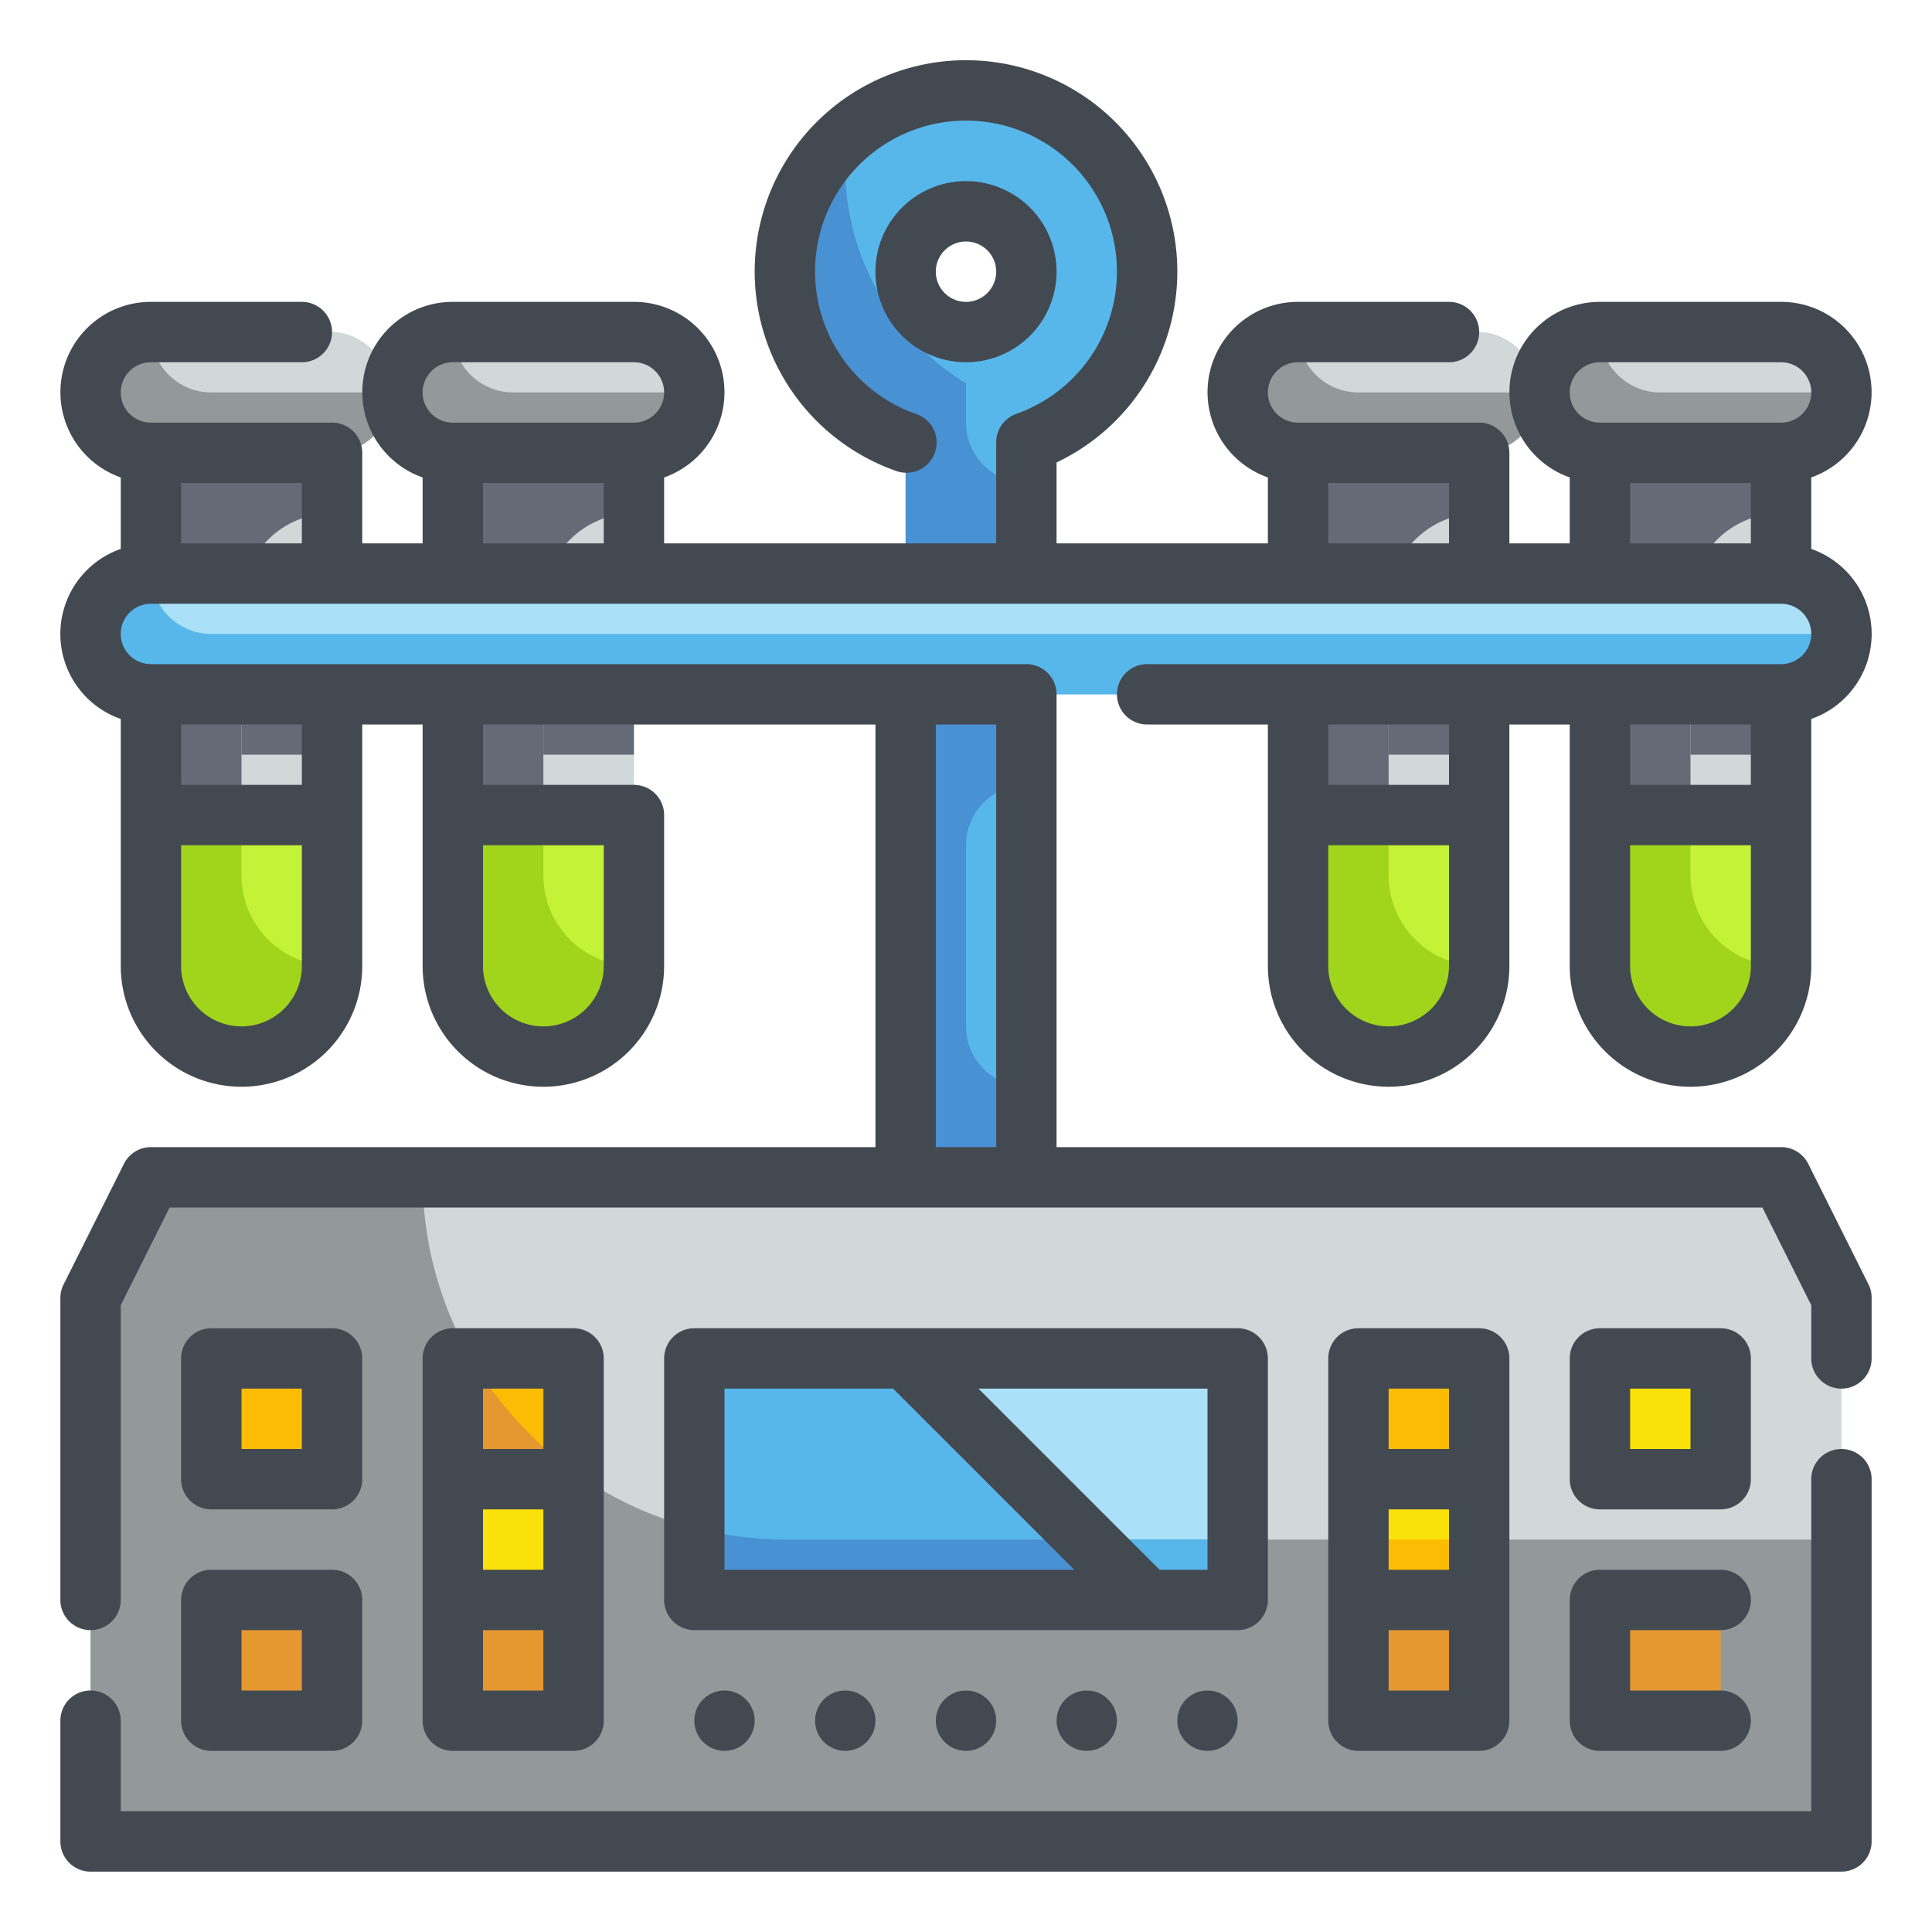 
<svg height="512" viewBox="0 0 64 64" width="512" xmlns="http://www.w3.org/2000/svg"><g id="Fill_Outline" data-name="Fill Outline"><g id="Color"><g><g><path d="m53 15h6a0 0 0 0 1 0 0v17a3 3 0 0 1 -3 3 3 3 0 0 1 -3-3v-17a0 0 0 0 1 0 0z" fill="#d0d8da"/><path d="m56 29v-9a3 3 0 0 1 3-3v-2h-6v17a3 3 0 0 0 6 0 3 3 0 0 1 -3-3z" fill="#656b76"/><rect fill="#d0d8da" height="4" rx="2" width="10" x="51" y="11"/><path d="m53 27h6a0 0 0 0 1 0 0v5a3 3 0 0 1 -3 3 3 3 0 0 1 -3-3v-5a0 0 0 0 1 0 0z" fill="#c4f236"/><path d="m56 29v-2h-3v5a3 3 0 0 0 6 0 3 3 0 0 1 -3-3z" fill="#a1d51c"/><path d="m56 23h3v2h-3z" fill="#656b76"/><path d="m53 11a2 2 0 0 0 0 4h6a2 2 0 0 0 2-2h-6a2 2 0 0 1 -2-2z" fill="#93999a"/></g><g><path d="m43 15h6a0 0 0 0 1 0 0v17a3 3 0 0 1 -3 3 3 3 0 0 1 -3-3v-17a0 0 0 0 1 0 0z" fill="#d0d8da"/><path d="m46 29v-9a3 3 0 0 1 3-3v-2h-6v17a3 3 0 0 0 6 0 3 3 0 0 1 -3-3z" fill="#656b76"/><rect fill="#d0d8da" height="4" rx="2" width="10" x="41" y="11"/><path d="m43 27h6a0 0 0 0 1 0 0v5a3 3 0 0 1 -3 3 3 3 0 0 1 -3-3v-5a0 0 0 0 1 0 0z" fill="#c4f236"/><path d="m46 29v-2h-3v5a3 3 0 0 0 6 0 3 3 0 0 1 -3-3z" fill="#a1d51c"/><path d="m46 23h3v2h-3z" fill="#656b76"/><path d="m43 11a2 2 0 0 0 0 4h6a2 2 0 0 0 2-2h-6a2 2 0 0 1 -2-2z" fill="#93999a"/></g><g><path d="m15 15h6a0 0 0 0 1 0 0v17a3 3 0 0 1 -3 3 3 3 0 0 1 -3-3v-17a0 0 0 0 1 0 0z" fill="#d0d8da"/><path d="m18 29v-9a3 3 0 0 1 3-3v-2h-6v17a3 3 0 0 0 6 0 3 3 0 0 1 -3-3z" fill="#656b76"/><rect fill="#d0d8da" height="4" rx="2" width="10" x="13" y="11"/><path d="m15 27h6a0 0 0 0 1 0 0v5a3 3 0 0 1 -3 3 3 3 0 0 1 -3-3v-5a0 0 0 0 1 0 0z" fill="#c4f236"/><path d="m18 29v-2h-3v5a3 3 0 0 0 6 0 3 3 0 0 1 -3-3z" fill="#a1d51c"/><path d="m18 23h3v2h-3z" fill="#656b76"/><path d="m15 11a2 2 0 0 0 0 4h6a2 2 0 0 0 2-2h-6a2 2 0 0 1 -2-2z" fill="#93999a"/></g><g><path d="m5 15h6a0 0 0 0 1 0 0v17a3 3 0 0 1 -3 3 3 3 0 0 1 -3-3v-17a0 0 0 0 1 0 0z" fill="#d0d8da"/><path d="m8 29v-9a3 3 0 0 1 3-3v-2h-6v17a3 3 0 0 0 6 0 3 3 0 0 1 -3-3z" fill="#656b76"/><rect fill="#d0d8da" height="4" rx="2" width="10" x="3" y="11"/><path d="m5 27h6a0 0 0 0 1 0 0v5a3 3 0 0 1 -3 3 3 3 0 0 1 -3-3v-5a0 0 0 0 1 0 0z" fill="#c4f236"/><path d="m8 29v-2h-3v5a3 3 0 0 0 6 0 3 3 0 0 1 -3-3z" fill="#a1d51c"/><path d="m8 23h3v2h-3z" fill="#656b76"/><path d="m5 11a2 2 0 0 0 0 4h6a2 2 0 0 0 2-2h-6a2 2 0 0 1 -2-2z" fill="#93999a"/></g><g><path d="m38 9a6 6 0 1 0 -8 5.651v24.349h4v-24.349a6 6 0 0 0 4-5.651zm-6 2a2 2 0 1 1 2-2 2 2 0 0 1 -2 2z" fill="#57b7eb"/><path d="m32 14v-1.3a8.406 8.406 0 0 1 -3.932-8.227 5.989 5.989 0 0 0 1.932 10.178v24.349h4v-3a2 2 0 0 1 -2-2v-6a2 2 0 0 1 2-2v-10a2 2 0 0 1 -2-2z" fill="#4891d3"/><rect fill="#aae1f9" height="4" rx="2" width="58" x="3" y="19"/><path d="m61 61h-58v-18l2-4h54l2 4z" fill="#d0d8da"/><path d="m5 19a2 2 0 0 0 0 4h54a2 2 0 0 0 2-2h-54a2 2 0 0 1 -2-2z" fill="#57b7eb"/><path d="m26 51a12 12 0 0 1 -12-12h-9l-2 4v18h58v-10z" fill="#93999a"/></g><g><path d="m23 45h18v8h-18z" fill="#57b7eb"/><path d="m30 45 8 8h3v-8z" fill="#aae1f9"/><path d="m53 45h4v4h-4z" fill="#f9e109"/><path d="m53 53h4v4h-4z" fill="#e59730"/><path d="m45 45h4v4h-4z" fill="#fcbc04"/><path d="m45 49h4v4h-4z" fill="#f9e109"/><path d="m45 53h4v4h-4z" fill="#e59730"/><path d="m15 45h4v4h-4z" fill="#fcbc04"/><path d="m7 45h4v4h-4z" fill="#fcbc04"/><path d="m15 49h4v4h-4z" fill="#f9e109"/><path d="m15 53h4v4h-4z" fill="#e59730"/><path d="m7 53h4v4h-4z" fill="#e59730"/><path d="m41 53v-2h-15a12.017 12.017 0 0 1 -3-.393v2.393z" fill="#4891d3"/><path d="m45 51h4v2h-4z" fill="#fcbc04"/><path d="m15 49h4v-.267a12.038 12.038 0 0 1 -3.382-3.733h-.618z" fill="#e59730"/><path d="m38 53h3v-2h-5z" fill="#57b7eb"/></g></g></g><g id="Outline_copy" data-name="Outline copy"><g fill="#434951"><path d="m52 32a4 4 0 0 0 8 0v-8.184a2.982 2.982 0 0 0 0-5.632v-2.368a2.993 2.993 0 0 0 -1-5.816h-6a2.993 2.993 0 0 0 -1 5.816v2.184h-2v-3a1 1 0 0 0 -1-1h-6a1 1 0 0 1 0-2h5a1 1 0 0 0 0-2h-5a2.993 2.993 0 0 0 -1 5.816v2.184h-7v-2.681a7 7 0 1 0 -5.333.275 1 1 0 1 0 .666-1.885 5 5 0 1 1 3.334 0 1 1 0 0 0 -.667.942v3.349h-11v-2.184a2.993 2.993 0 0 0 -1-5.816h-6a2.993 2.993 0 0 0 -1 5.816v2.184h-2v-3a1 1 0 0 0 -1-1h-6a1 1 0 0 1 0-2h5a1 1 0 0 0 0-2h-5a2.993 2.993 0 0 0 -1 5.816v2.368a2.982 2.982 0 0 0 0 5.632v8.184a4 4 0 0 0 8 0v-8h2v8a4 4 0 0 0 8 0v-5a1 1 0 0 0 -1-1h-5v-2h13v14h-24a1 1 0 0 0 -.895.553l-2 4a1 1 0 0 0 -.105.447v10a1 1 0 0 0 2 0v-9.764l1.618-3.236h52.764l1.618 3.236v1.764a1 1 0 0 0 2 0v-2a1 1 0 0 0 -.1-.447l-2-4a1 1 0 0 0 -.9-.553h-24v-15a1 1 0 0 0 -1-1h-29a1 1 0 0 1 0-2h54a1 1 0 0 1 0 2h-21a1 1 0 0 0 0 2h4v8a4 4 0 0 0 8 0v-8h2zm-32-4v4a2 2 0 0 1 -4 0v-4zm-10 4a2 2 0 0 1 -4 0v-4h4zm0-6h-4v-2h4zm21 12v-14h2v14zm22-26h6a1 1 0 0 1 0 2h-6a1 1 0 0 1 0-2zm1 4h4v2h-4zm-10 0h4v2h-4zm-29-4h6a1 1 0 0 1 0 2h-6a1 1 0 0 1 0-2zm1 4h4v2h-4zm-6 2h-4v-2h4zm48 14a2 2 0 0 1 -4 0v-4h4zm-10 0a2 2 0 0 1 -4 0v-4h4zm0-6h-4v-2h4zm10-2v2h-4v-2z"/><path d="m35 9a3 3 0 1 0 -3 3 3 3 0 0 0 3-3zm-3 1a1 1 0 1 1 1-1 1 1 0 0 1 -1 1z"/><path d="m61 48a1 1 0 0 0 -1 1v11h-56v-3a1 1 0 0 0 -2 0v4a1 1 0 0 0 1 1h58a1 1 0 0 0 1-1v-12a1 1 0 0 0 -1-1z"/><path d="m42 53v-8a1 1 0 0 0 -1-1h-18a1 1 0 0 0 -1 1v8a1 1 0 0 0 1 1h18a1 1 0 0 0 1-1zm-18-7h5.586l6 6h-11.586zm16 6h-1.586l-6-6h7.586z"/><path d="m53 50h4a1 1 0 0 0 1-1v-4a1 1 0 0 0 -1-1h-4a1 1 0 0 0 -1 1v4a1 1 0 0 0 1 1zm1-4h2v2h-2z"/><path d="m52 57a1 1 0 0 0 1 1h4a1 1 0 0 0 0-2h-3v-2h3a1 1 0 0 0 0-2h-4a1 1 0 0 0 -1 1z"/><path d="m49 58a1 1 0 0 0 1-1v-12a1 1 0 0 0 -1-1h-4a1 1 0 0 0 -1 1v12a1 1 0 0 0 1 1zm-1-6h-2v-2h2zm0 4h-2v-2h2zm-2-10h2v2h-2z"/><path d="m7 50h4a1 1 0 0 0 1-1v-4a1 1 0 0 0 -1-1h-4a1 1 0 0 0 -1 1v4a1 1 0 0 0 1 1zm1-4h2v2h-2z"/><path d="m19 58a1 1 0 0 0 1-1v-12a1 1 0 0 0 -1-1h-4a1 1 0 0 0 -1 1v12a1 1 0 0 0 1 1zm-1-6h-2v-2h2zm0 4h-2v-2h2zm-2-10h2v2h-2z"/><path d="m6 57a1 1 0 0 0 1 1h4a1 1 0 0 0 1-1v-4a1 1 0 0 0 -1-1h-4a1 1 0 0 0 -1 1zm2-3h2v2h-2z"/><circle cx="24" cy="57" r="1"/><circle cx="28" cy="57" r="1"/><circle cx="32" cy="57" r="1"/><circle cx="36" cy="57" r="1"/><circle cx="40" cy="57" r="1"/></g></g></g></svg>